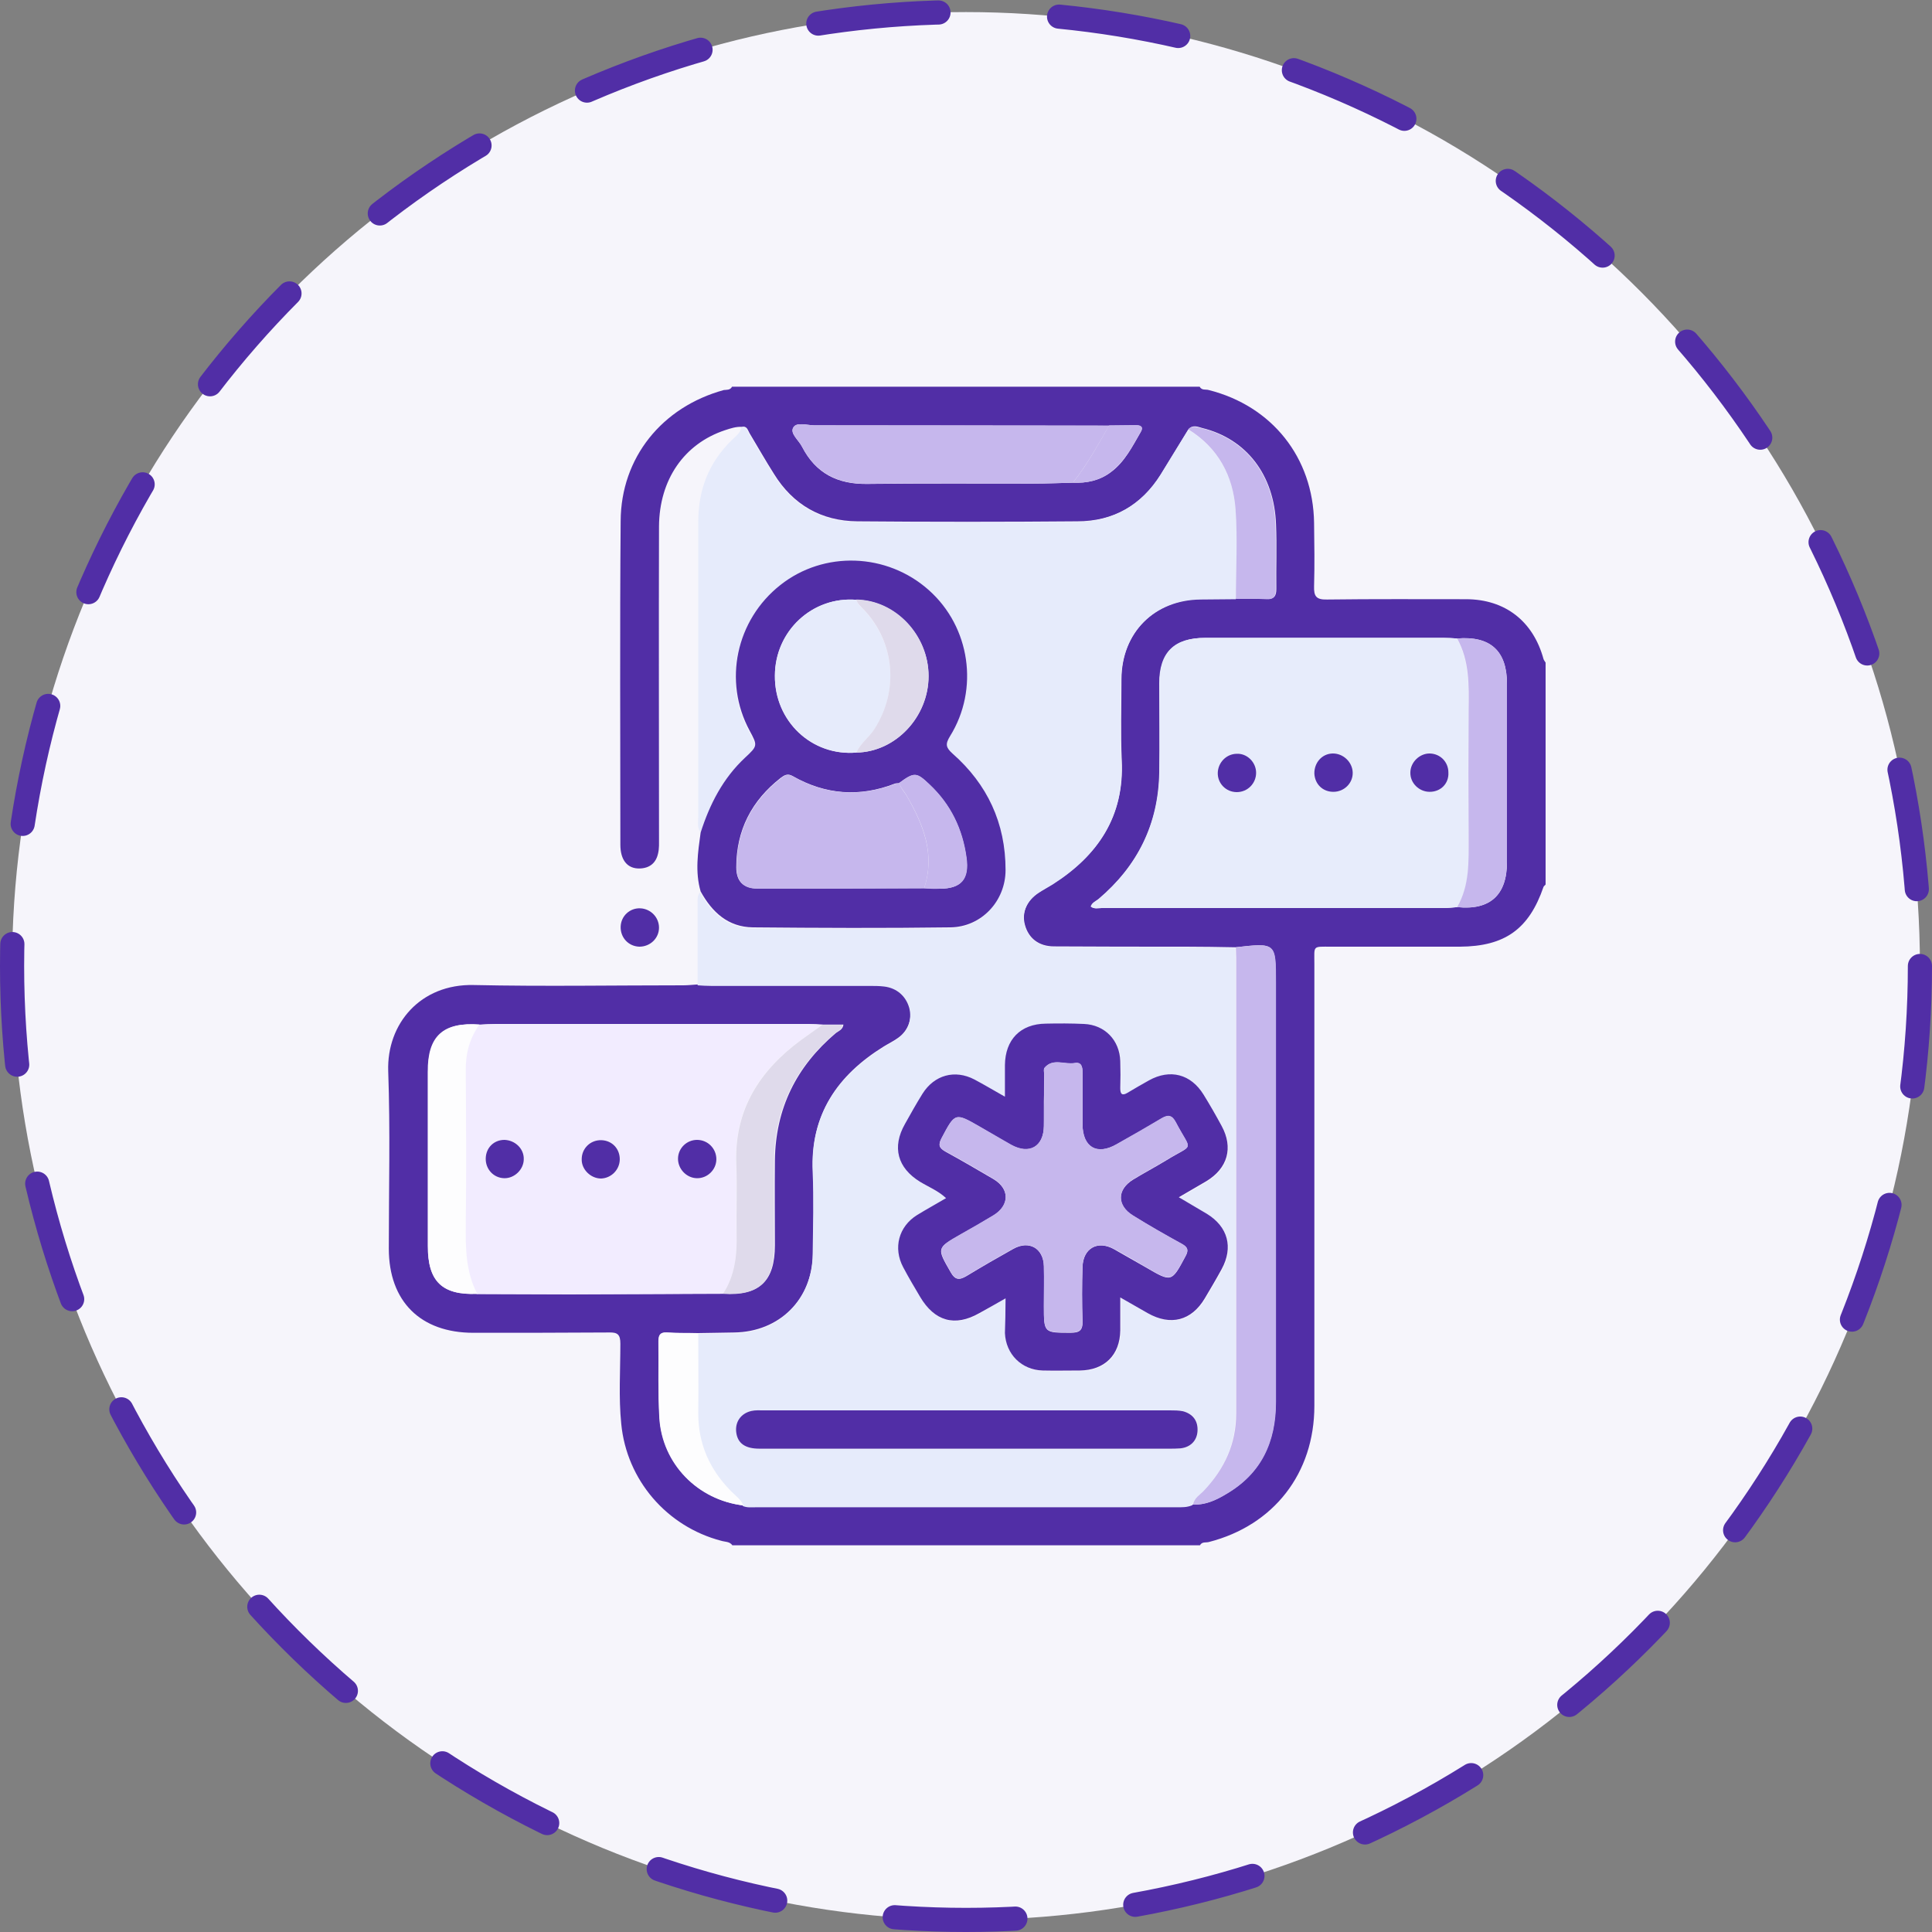 <svg width="80" height="80" viewBox="0 0 80 80" fill="none" xmlns="http://www.w3.org/2000/svg">
<rect x="0" y="0" width="80" height="80" fill="#808080" stroke="none"/>
<circle cx="40" cy="40" r="39.5" fill="#F6F5FB" stroke="#512EA6" stroke-linecap="round" stroke-dasharray="5 5"/>
<g clip-path="url(#clip0_1_204)">
<path d="M30.312 16.012C36.763 16.012 43.225 16.012 49.675 16.012C49.763 16.175 49.925 16.113 50.05 16.15C52.675 16.812 54.375 18.95 54.413 21.65C54.425 22.525 54.438 23.4 54.413 24.275C54.4 24.688 54.5 24.837 54.95 24.825C56.862 24.8 58.788 24.812 60.7 24.812C62.325 24.812 63.487 25.725 63.913 27.288C63.925 27.337 63.975 27.387 64 27.438C64 30.5 64 33.562 64 36.625C63.975 36.663 63.925 36.688 63.913 36.725C63.312 38.475 62.312 39.188 60.45 39.2C58.675 39.2 56.9 39.2 55.125 39.2C54.337 39.2 54.425 39.137 54.425 39.9C54.425 46 54.425 52.112 54.425 58.212C54.425 61.013 52.737 63.162 50.062 63.85C49.938 63.887 49.775 63.825 49.688 63.987C43.237 63.987 36.775 63.987 30.325 63.987C30.212 63.825 30.025 63.85 29.863 63.8C27.613 63.212 25.95 61.288 25.725 58.962C25.613 57.862 25.688 56.75 25.688 55.638C25.688 55.263 25.575 55.162 25.212 55.175C23.337 55.188 21.475 55.188 19.6 55.188C17.413 55.188 16.1 53.888 16.1 51.7C16.1 49.25 16.163 46.8 16.075 44.35C16.012 42.388 17.413 40.737 19.613 40.788C22.512 40.85 25.413 40.8 28.3 40.8C28.5 40.8 28.7 40.775 28.9 40.763C29.087 40.775 29.275 40.788 29.462 40.788C31.65 40.788 33.825 40.788 36.013 40.788C36.212 40.788 36.413 40.788 36.625 40.812C37.15 40.875 37.525 41.2 37.663 41.7C37.788 42.175 37.612 42.675 37.188 42.975C37 43.112 36.788 43.212 36.587 43.337C34.675 44.525 33.55 46.15 33.663 48.5C33.712 49.638 33.688 50.775 33.663 51.912C33.638 53.8 32.275 55.15 30.4 55.175C29.9 55.188 29.4 55.188 28.9 55.2C28.462 55.188 28.025 55.2 27.6 55.175C27.325 55.162 27.262 55.287 27.262 55.537C27.275 56.6 27.238 57.65 27.3 58.712C27.413 60.612 28.887 62.112 30.775 62.337C30.95 62.413 31.137 62.388 31.325 62.388C37.112 62.388 42.913 62.388 48.7 62.388C48.938 62.388 49.163 62.4 49.388 62.3C49.888 62.325 50.337 62.125 50.75 61.875C52.212 61.025 52.825 59.7 52.825 58.05C52.825 52.263 52.825 46.462 52.825 40.675C52.825 39.037 52.825 39.038 51.163 39.225C50.475 39.212 49.788 39.2 49.112 39.2C47.288 39.2 45.475 39.2 43.65 39.188C43.013 39.188 42.587 38.85 42.438 38.288C42.3 37.775 42.525 37.263 43.038 36.938C43.225 36.825 43.413 36.725 43.6 36.6C45.462 35.413 46.562 33.8 46.45 31.488C46.4 30.363 46.438 29.238 46.438 28.113C46.45 26.175 47.812 24.825 49.737 24.8C50.225 24.8 50.7 24.788 51.188 24.788C51.612 24.788 52.025 24.788 52.45 24.8C52.763 24.812 52.85 24.675 52.85 24.387C52.837 23.5 52.875 22.613 52.837 21.712C52.763 19.663 51.612 18.175 49.788 17.725C49.6 17.675 49.4 17.575 49.225 17.762C48.837 18.387 48.462 19.012 48.075 19.637C47.275 20.913 46.112 21.587 44.612 21.587C41.575 21.613 38.538 21.613 35.5 21.587C34.013 21.575 32.837 20.9 32.05 19.625C31.7 19.075 31.375 18.5 31.038 17.938C30.962 17.812 30.938 17.625 30.712 17.675C30.475 17.663 30.25 17.738 30.025 17.812C28.325 18.375 27.3 19.863 27.288 21.8C27.275 26.1 27.288 30.387 27.288 34.688C27.288 34.9 27.3 35.125 27.25 35.337C27.163 35.737 26.9 35.95 26.488 35.962C25.975 35.975 25.688 35.612 25.688 34.975C25.688 30.512 25.663 26.038 25.7 21.575C25.712 18.95 27.413 16.85 29.975 16.15C30.075 16.137 30.238 16.163 30.312 16.012ZM44.425 19.988C45 20.012 45.538 19.9 46 19.55C46.575 19.125 46.888 18.488 47.237 17.887C47.362 17.675 47.225 17.613 47.038 17.613C46.663 17.613 46.3 17.625 45.925 17.625C41.862 17.625 37.8 17.613 33.725 17.613C33.425 17.613 32.987 17.462 32.85 17.7C32.7 17.95 33.075 18.225 33.212 18.5C33.775 19.6 34.688 20.062 35.925 20.038C38.2 20.012 40.475 20.025 42.75 20.025C43.3 20.025 43.862 20 44.425 19.988ZM19.75 53.575C21.025 53.575 22.3 53.587 23.587 53.587C25.712 53.587 27.825 53.575 29.95 53.562C31.438 53.662 32.087 53.062 32.087 51.562C32.087 50.388 32.075 49.225 32.087 48.05C32.112 45.9 32.975 44.163 34.612 42.775C34.725 42.688 34.9 42.637 34.925 42.425C34.638 42.425 34.362 42.425 34.087 42.425C33.888 42.412 33.688 42.4 33.487 42.4C29.163 42.4 24.85 42.4 20.525 42.4C20.312 42.4 20.087 42.412 19.875 42.425C18.375 42.312 17.725 42.9 17.725 44.388C17.725 46.788 17.725 49.188 17.725 51.587C17.7 53.05 18.3 53.638 19.75 53.575ZM60.337 26.438C60.15 26.425 59.962 26.413 59.775 26.413C56.487 26.413 53.2 26.413 49.913 26.413C48.625 26.413 48.025 27.012 48.013 28.3C48.013 29.538 48.025 30.762 48.013 32C47.975 34.125 47.112 35.85 45.5 37.225C45.388 37.325 45.225 37.375 45.175 37.538C45.312 37.65 45.475 37.6 45.625 37.6C50.35 37.6 55.062 37.6 59.788 37.6C59.975 37.6 60.163 37.575 60.35 37.562C61.7 37.7 62.4 37.062 62.4 35.7C62.4 33.237 62.4 30.775 62.4 28.312C62.4 26.95 61.712 26.325 60.337 26.438Z" fill="#512EA6"/>
<path d="M29.012 34.475C28.863 34.288 28.913 34.05 28.913 33.837C28.913 29.762 28.913 25.688 28.913 21.613C28.913 20.275 29.35 19.15 30.312 18.212C30.462 18.062 30.663 17.938 30.688 17.7C30.913 17.637 30.938 17.837 31.012 17.962C31.35 18.525 31.675 19.087 32.025 19.65C32.825 20.925 33.987 21.6 35.475 21.613C38.513 21.637 41.55 21.637 44.587 21.613C46.075 21.6 47.25 20.938 48.05 19.663C48.438 19.038 48.812 18.413 49.2 17.788C50.438 18.55 51.062 19.712 51.163 21.113C51.25 22.337 51.175 23.575 51.175 24.812C50.688 24.812 50.212 24.825 49.725 24.825C47.8 24.837 46.438 26.2 46.425 28.137C46.413 29.262 46.375 30.387 46.438 31.512C46.55 33.825 45.45 35.438 43.587 36.625C43.4 36.737 43.212 36.837 43.025 36.962C42.513 37.288 42.288 37.8 42.425 38.312C42.575 38.875 43 39.2 43.638 39.212C45.462 39.225 47.275 39.212 49.1 39.225C49.788 39.225 50.475 39.237 51.15 39.25C51.15 39.4 51.163 39.562 51.163 39.712C51.163 45.987 51.163 52.275 51.163 58.55C51.163 59.812 50.675 60.85 49.825 61.75C49.663 61.925 49.425 62.062 49.375 62.325C49.15 62.425 48.925 62.413 48.688 62.413C42.9 62.413 37.1 62.413 31.312 62.413C31.125 62.413 30.938 62.438 30.762 62.362C30.65 62.087 30.413 61.938 30.212 61.737C29.35 60.85 28.887 59.8 28.887 58.55C28.887 57.45 28.887 56.337 28.887 55.237C29.387 55.225 29.887 55.225 30.387 55.212C32.263 55.188 33.625 53.837 33.65 51.95C33.663 50.812 33.7 49.663 33.65 48.538C33.538 46.175 34.675 44.562 36.575 43.375C36.775 43.25 36.987 43.15 37.175 43.013C37.6 42.712 37.775 42.212 37.65 41.737C37.513 41.25 37.138 40.913 36.612 40.85C36.413 40.825 36.212 40.825 36 40.825C33.812 40.825 31.637 40.825 29.45 40.825C29.262 40.825 29.075 40.812 28.887 40.8C28.887 39.675 28.887 38.562 28.887 37.438C28.887 37.263 28.863 37.087 28.988 36.95C29.45 37.812 30.125 38.425 31.15 38.438C33.875 38.462 36.6 38.475 39.325 38.438C40.612 38.425 41.612 37.35 41.612 36.062C41.612 34.125 40.862 32.513 39.413 31.238C39.138 30.988 39.112 30.85 39.312 30.525C40.525 28.562 40.138 26 38.438 24.475C36.7 22.925 34.087 22.837 32.288 24.262C30.45 25.725 29.913 28.25 31.012 30.288C31.35 30.925 31.363 30.925 30.825 31.413C29.938 32.225 29.387 33.3 29.012 34.475ZM41.638 53.763C41.638 54.325 41.625 54.775 41.638 55.225C41.675 56.1 42.325 56.75 43.2 56.775C43.712 56.788 44.225 56.788 44.737 56.775C45.763 56.763 46.4 56.138 46.413 55.112C46.425 54.688 46.413 54.263 46.413 53.75C46.85 54 47.2 54.2 47.55 54.4C48.5 54.925 49.35 54.712 49.913 53.788C50.15 53.388 50.388 52.987 50.612 52.575C51.1 51.675 50.875 50.812 50 50.288C49.638 50.062 49.263 49.85 48.837 49.6C49.263 49.35 49.625 49.15 49.975 48.938C50.862 48.4 51.1 47.55 50.612 46.65C50.375 46.212 50.125 45.775 49.862 45.35C49.337 44.5 48.487 44.275 47.6 44.763C47.3 44.925 47 45.1 46.712 45.275C46.487 45.413 46.413 45.325 46.413 45.087C46.413 44.712 46.425 44.337 46.413 43.962C46.388 43.1 45.775 42.462 44.913 42.425C44.388 42.4 43.85 42.413 43.325 42.413C42.275 42.425 41.65 43.075 41.638 44.125C41.638 44.538 41.638 44.95 41.638 45.438C41.15 45.163 40.775 44.925 40.375 44.725C39.562 44.3 38.712 44.525 38.225 45.312C37.975 45.725 37.737 46.15 37.5 46.562C36.962 47.525 37.188 48.388 38.125 48.962C38.475 49.175 38.862 49.325 39.2 49.638C38.775 49.888 38.375 50.1 38 50.337C37.237 50.812 37 51.7 37.425 52.5C37.638 52.913 37.888 53.312 38.125 53.725C38.712 54.737 39.55 54.962 40.575 54.4C40.888 54.188 41.225 54 41.638 53.763ZM40.05 59.987C42.837 59.987 45.625 59.987 48.413 59.987C48.562 59.987 48.725 59.987 48.875 59.975C49.3 59.938 49.575 59.65 49.6 59.263C49.625 58.825 49.413 58.538 49 58.438C48.825 58.388 48.625 58.4 48.45 58.4C42.85 58.4 37.237 58.4 31.637 58.4C31.462 58.4 31.288 58.4 31.125 58.425C30.688 58.525 30.438 58.888 30.5 59.325C30.562 59.775 30.863 59.987 31.462 59.987C34.325 59.987 37.188 59.987 40.05 59.987Z" fill="#E6EBFB"/>
<path d="M60.337 37.562C60.15 37.575 59.962 37.6 59.775 37.6C55.05 37.6 50.337 37.6 45.612 37.6C45.462 37.6 45.3 37.65 45.163 37.537C45.212 37.375 45.375 37.312 45.487 37.225C47.1 35.862 47.962 34.125 48 32C48.025 30.762 48 29.537 48 28.3C48 27.012 48.612 26.412 49.9 26.412C53.188 26.412 56.475 26.412 59.763 26.412C59.95 26.412 60.138 26.425 60.325 26.437C60.837 27.362 60.812 28.375 60.8 29.387C60.788 31.15 60.788 32.9 60.8 34.662C60.825 35.65 60.875 36.65 60.337 37.562ZM52.013 32C52.013 31.562 51.625 31.2 51.2 31.212C50.788 31.225 50.438 31.575 50.425 32C50.413 32.45 50.763 32.8 51.212 32.8C51.663 32.787 52.025 32.437 52.013 32ZM59.2 32.787C59.65 32.787 59.987 32.437 59.975 31.975C59.962 31.55 59.625 31.2 59.212 31.187C58.788 31.175 58.4 31.55 58.4 31.975C58.4 32.425 58.763 32.787 59.2 32.787ZM56.013 31.987C56 31.55 55.612 31.187 55.188 31.2C54.75 31.212 54.413 31.587 54.438 32.037C54.45 32.475 54.788 32.787 55.225 32.787C55.663 32.787 56.025 32.425 56.013 31.987Z" fill="#E7ECFB"/>
<path d="M29.938 53.575C27.812 53.587 25.7 53.587 23.575 53.6C22.3 53.6 21.025 53.587 19.738 53.587C19.25 52.65 19.25 51.65 19.262 50.637C19.288 48.537 19.275 46.425 19.262 44.325C19.262 43.637 19.425 43 19.825 42.437C20.038 42.425 20.262 42.412 20.475 42.412C24.8 42.412 29.113 42.412 33.438 42.412C33.638 42.412 33.837 42.425 34.038 42.437C33.75 42.65 33.45 42.85 33.163 43.062C31.438 44.325 30.4 45.937 30.475 48.162C30.512 49.125 30.462 50.1 30.488 51.062C30.525 51.95 30.438 52.8 29.938 53.575ZM21.688 48C21.688 47.562 21.325 47.2 20.887 47.2C20.45 47.2 20.125 47.525 20.113 47.962C20.1 48.412 20.438 48.787 20.875 48.787C21.3 48.8 21.688 48.437 21.688 48ZM29.663 48C29.663 47.55 29.312 47.2 28.863 47.2C28.438 47.2 28.087 47.537 28.075 47.962C28.062 48.4 28.413 48.775 28.85 48.787C29.288 48.812 29.663 48.437 29.663 48ZM24.9 47.212C24.462 47.2 24.087 47.562 24.087 48C24.087 48.425 24.462 48.812 24.887 48.8C25.312 48.8 25.65 48.462 25.663 48.025C25.675 47.562 25.35 47.212 24.9 47.212Z" fill="#F2ECFF"/>
<path d="M49.4 62.3C49.45 62.025 49.688 61.9 49.85 61.725C50.7 60.825 51.188 59.787 51.188 58.525C51.188 52.25 51.188 45.962 51.188 39.687C51.188 39.537 51.175 39.375 51.175 39.225C52.837 39.037 52.837 39.037 52.837 40.675C52.837 46.462 52.837 52.262 52.837 58.05C52.837 59.712 52.237 61.025 50.763 61.875C50.35 62.125 49.9 62.325 49.4 62.3Z" fill="#C6B7ED"/>
<path d="M44.425 19.987C43.862 20 43.3 20.025 42.75 20.025C40.475 20.025 38.2 20 35.925 20.037C34.7 20.05 33.788 19.6 33.212 18.5C33.075 18.225 32.7 17.95 32.85 17.7C32.987 17.462 33.425 17.612 33.725 17.612C37.788 17.612 41.85 17.612 45.925 17.625C45.462 18.425 45.013 19.25 44.425 19.987Z" fill="#C6B7ED"/>
<path d="M19.85 42.425C19.45 42.987 19.275 43.625 19.288 44.312C19.3 46.412 19.312 48.525 19.288 50.625C19.275 51.637 19.275 52.65 19.762 53.575C18.312 53.637 17.712 53.05 17.712 51.587C17.712 49.187 17.712 46.787 17.712 44.387C17.7 42.9 18.337 42.312 19.85 42.425Z" fill="#FDFDFE"/>
<path d="M60.337 37.562C60.862 36.65 60.812 35.662 60.812 34.662C60.8 32.9 60.8 31.15 60.812 29.387C60.825 28.375 60.85 27.362 60.337 26.437C61.712 26.325 62.4 26.95 62.4 28.312C62.4 30.775 62.4 33.237 62.4 35.7C62.4 37.062 61.688 37.7 60.337 37.562Z" fill="#C6B7ED"/>
<path d="M29.938 53.575C30.438 52.812 30.525 51.95 30.5 51.062C30.488 50.1 30.525 49.125 30.488 48.163C30.413 45.938 31.462 44.325 33.175 43.062C33.462 42.85 33.763 42.65 34.05 42.438C34.325 42.438 34.6 42.438 34.888 42.438C34.862 42.65 34.688 42.7 34.575 42.788C32.95 44.163 32.075 45.913 32.05 48.062C32.038 49.237 32.05 50.4 32.05 51.575C32.075 53.062 31.425 53.675 29.938 53.575Z" fill="#DFDAEB"/>
<path d="M51.175 24.8C51.175 23.562 51.25 22.325 51.162 21.1C51.062 19.7 50.438 18.537 49.2 17.775C49.375 17.6 49.575 17.7 49.763 17.737C51.6 18.187 52.75 19.675 52.812 21.725C52.85 22.612 52.812 23.5 52.825 24.4C52.825 24.687 52.75 24.837 52.425 24.812C52.012 24.787 51.587 24.8 51.175 24.8Z" fill="#C6B7ED"/>
<path d="M28.913 55.212C28.913 56.312 28.925 57.425 28.913 58.525C28.913 59.775 29.375 60.825 30.238 61.712C30.425 61.912 30.675 62.075 30.788 62.337C28.9 62.112 27.438 60.625 27.312 58.712C27.25 57.662 27.288 56.6 27.275 55.537C27.275 55.3 27.337 55.162 27.613 55.175C28.038 55.212 28.475 55.2 28.913 55.212Z" fill="#FDFDFE"/>
<path d="M44.425 19.987C45.013 19.25 45.462 18.425 45.925 17.612C46.3 17.612 46.663 17.6 47.038 17.6C47.225 17.6 47.362 17.662 47.237 17.875C46.888 18.475 46.575 19.112 46 19.537C45.538 19.9 45 20.012 44.425 19.987Z" fill="#C6B7ED"/>
<path d="M29.012 34.475C29.387 33.3 29.938 32.225 30.85 31.375C31.375 30.887 31.375 30.875 31.038 30.25C29.938 28.212 30.475 25.675 32.312 24.225C34.112 22.8 36.725 22.887 38.462 24.437C40.175 25.962 40.55 28.537 39.337 30.487C39.138 30.812 39.163 30.95 39.438 31.2C40.888 32.475 41.638 34.087 41.638 36.025C41.638 37.312 40.638 38.387 39.35 38.4C36.625 38.437 33.9 38.425 31.175 38.4C30.15 38.387 29.488 37.775 29.012 36.912C28.775 36.1 28.9 35.287 29.012 34.475ZM35.462 31.162C37.087 31.137 38.45 29.687 38.45 28C38.45 26.312 37.075 24.862 35.462 24.837C33.638 24.687 32.087 26.125 32.087 27.975C32.062 29.862 33.612 31.325 35.462 31.162ZM37.237 32.425C37.175 32.437 37.112 32.425 37.05 32.45C35.6 33.012 34.188 32.912 32.825 32.137C32.612 32.012 32.475 32.1 32.325 32.212C31.125 33.15 30.488 34.375 30.488 35.912C30.488 36.487 30.775 36.787 31.35 36.787C33.65 36.8 35.95 36.787 38.25 36.775C38.462 36.787 38.688 36.8 38.9 36.8C39.8 36.8 40.138 36.4 40.013 35.512C39.85 34.325 39.362 33.312 38.487 32.487C37.95 31.975 37.862 31.962 37.237 32.425Z" fill="#512EA6"/>
<path d="M25.7 38.375C25.712 37.925 26.087 37.587 26.525 37.612C26.95 37.637 27.288 37.987 27.288 38.412C27.288 38.85 26.925 39.2 26.475 39.2C26.025 39.187 25.688 38.825 25.7 38.375Z" fill="#512EA6"/>
<path d="M41.638 53.762C41.225 54 40.888 54.187 40.55 54.375C39.538 54.95 38.7 54.712 38.1 53.7C37.862 53.3 37.625 52.9 37.4 52.475C36.975 51.675 37.212 50.787 37.975 50.312C38.362 50.075 38.75 49.862 39.175 49.612C38.837 49.3 38.45 49.15 38.1 48.937C37.163 48.362 36.925 47.5 37.475 46.537C37.712 46.112 37.95 45.687 38.2 45.287C38.688 44.512 39.538 44.275 40.35 44.7C40.75 44.912 41.125 45.137 41.612 45.412C41.612 44.925 41.612 44.512 41.612 44.1C41.625 43.05 42.25 42.4 43.3 42.387C43.825 42.375 44.362 42.375 44.888 42.4C45.75 42.437 46.362 43.075 46.388 43.937C46.4 44.312 46.4 44.687 46.388 45.062C46.388 45.3 46.462 45.387 46.688 45.25C46.987 45.075 47.275 44.9 47.575 44.737C48.45 44.25 49.312 44.475 49.837 45.325C50.1 45.75 50.35 46.187 50.587 46.625C51.075 47.525 50.837 48.375 49.95 48.912C49.587 49.125 49.225 49.337 48.812 49.575C49.237 49.825 49.6 50.037 49.975 50.262C50.85 50.8 51.075 51.65 50.587 52.55C50.362 52.962 50.125 53.362 49.888 53.762C49.337 54.687 48.475 54.912 47.525 54.375C47.175 54.175 46.825 53.975 46.388 53.725C46.388 54.237 46.388 54.662 46.388 55.087C46.375 56.112 45.737 56.737 44.712 56.75C44.2 56.75 43.688 56.762 43.175 56.75C42.3 56.725 41.65 56.075 41.612 55.2C41.625 54.787 41.638 54.325 41.638 53.762ZM43.225 45.612C43.225 45.95 43.225 46.3 43.225 46.637C43.212 47.487 42.625 47.825 41.875 47.412C41.438 47.175 41.013 46.912 40.575 46.662C39.538 46.062 39.55 46.075 38.987 47.137C38.837 47.412 38.888 47.537 39.15 47.687C39.812 48.05 40.475 48.437 41.138 48.825C41.825 49.237 41.812 49.925 41.125 50.337C40.688 50.6 40.237 50.862 39.788 51.112C38.775 51.687 38.788 51.675 39.362 52.675C39.55 53.012 39.725 53.012 40.025 52.837C40.663 52.45 41.312 52.075 41.962 51.712C42.612 51.35 43.212 51.687 43.225 52.437C43.237 52.987 43.225 53.525 43.225 54.075C43.225 55.2 43.225 55.187 44.337 55.187C44.7 55.187 44.837 55.087 44.825 54.712C44.8 53.962 44.8 53.212 44.825 52.462C44.85 51.687 45.45 51.35 46.125 51.725C46.575 51.975 47.013 52.237 47.462 52.487C48.513 53.1 48.513 53.1 49.087 52.025C49.225 51.775 49.188 51.65 48.938 51.512C48.263 51.137 47.575 50.75 46.913 50.337C46.237 49.925 46.25 49.262 46.913 48.85C47.362 48.575 47.837 48.325 48.288 48.05C49.462 47.325 49.35 47.737 48.688 46.475C48.538 46.187 48.375 46.15 48.1 46.312C47.487 46.687 46.862 47.037 46.237 47.387C45.413 47.85 44.825 47.512 44.825 46.562C44.825 45.85 44.825 45.125 44.825 44.412C44.825 44.187 44.788 43.975 44.5 44.025C44.087 44.1 43.6 43.8 43.25 44.225C43.2 44.275 43.237 44.412 43.237 44.5C43.225 44.862 43.237 45.237 43.225 45.612Z" fill="#512EA6"/>
<path d="M40.05 59.987C37.188 59.987 34.325 59.987 31.45 59.987C30.85 59.987 30.55 59.762 30.488 59.325C30.425 58.887 30.675 58.525 31.113 58.425C31.275 58.387 31.45 58.4 31.625 58.4C37.225 58.4 42.837 58.4 48.438 58.4C48.625 58.4 48.812 58.4 48.987 58.437C49.4 58.55 49.612 58.837 49.587 59.262C49.562 59.662 49.288 59.937 48.862 59.975C48.712 59.987 48.55 59.987 48.4 59.987C45.625 59.987 42.837 59.987 40.05 59.987Z" fill="#512EA6"/>
<path d="M52.013 32C52.013 32.437 51.663 32.8 51.212 32.8C50.763 32.8 50.413 32.437 50.425 32C50.438 31.575 50.775 31.225 51.2 31.212C51.638 31.187 52.013 31.562 52.013 32Z" fill="#512EA6"/>
<path d="M59.2 32.788C58.763 32.788 58.388 32.425 58.4 31.988C58.4 31.562 58.788 31.188 59.212 31.2C59.638 31.212 59.975 31.55 59.975 31.988C60 32.438 59.663 32.788 59.2 32.788Z" fill="#512EA6"/>
<path d="M56.013 31.988C56.025 32.425 55.663 32.788 55.212 32.788C54.775 32.788 54.45 32.475 54.425 32.038C54.413 31.587 54.737 31.212 55.175 31.2C55.612 31.188 56 31.55 56.013 31.988Z" fill="#512EA6"/>
<path d="M21.688 48C21.688 48.425 21.3 48.8 20.875 48.787C20.438 48.775 20.1 48.413 20.113 47.962C20.125 47.525 20.45 47.2 20.887 47.2C21.325 47.212 21.7 47.562 21.688 48Z" fill="#512EA6"/>
<path d="M29.663 48C29.663 48.438 29.288 48.8 28.85 48.787C28.413 48.775 28.062 48.387 28.075 47.962C28.087 47.538 28.438 47.2 28.863 47.2C29.312 47.2 29.663 47.562 29.663 48Z" fill="#512EA6"/>
<path d="M24.9 47.212C25.35 47.225 25.675 47.575 25.663 48.025C25.65 48.45 25.3 48.788 24.887 48.8C24.462 48.8 24.075 48.425 24.087 48C24.087 47.55 24.45 47.2 24.9 47.212Z" fill="#512EA6"/>
<path d="M38.263 36.787C35.962 36.787 33.663 36.8 31.363 36.8C30.788 36.8 30.5 36.487 30.5 35.925C30.5 34.387 31.137 33.162 32.337 32.225C32.487 32.1 32.625 32.025 32.837 32.15C34.188 32.925 35.6 33.012 37.062 32.462C37.125 32.437 37.188 32.45 37.25 32.437C37.288 32.637 37.45 32.787 37.55 32.962C38.225 34.137 38.737 35.375 38.263 36.787Z" fill="#C6B7ED"/>
<path d="M35.462 31.162C33.625 31.312 32.075 29.85 32.087 27.975C32.1 26.125 33.65 24.687 35.462 24.837C35.5 25.025 35.638 25.125 35.763 25.25C37.062 26.612 37.225 28.625 36.2 30.212C35.975 30.55 35.612 30.787 35.462 31.162Z" fill="#E6EBFB"/>
<path d="M35.462 31.163C35.625 30.775 35.975 30.55 36.2 30.2C37.225 28.613 37.062 26.6 35.763 25.238C35.65 25.113 35.5 25.012 35.462 24.825C37.087 24.85 38.45 26.3 38.45 27.988C38.45 29.688 37.075 31.137 35.462 31.163Z" fill="#DFDAEB"/>
<path d="M38.263 36.787C38.738 35.375 38.238 34.137 37.538 32.937C37.438 32.762 37.288 32.625 37.237 32.412C37.862 31.962 37.95 31.962 38.5 32.487C39.375 33.312 39.862 34.325 40.025 35.512C40.15 36.4 39.813 36.8 38.913 36.8C38.688 36.812 38.475 36.8 38.263 36.787Z" fill="#C6B7ED"/>
<path d="M43.237 45.612C43.237 45.237 43.237 44.862 43.237 44.487C43.237 44.4 43.212 44.262 43.25 44.212C43.6 43.8 44.087 44.087 44.5 44.012C44.788 43.962 44.825 44.175 44.825 44.4C44.825 45.112 44.825 45.837 44.825 46.55C44.837 47.5 45.425 47.85 46.237 47.375C46.862 47.025 47.487 46.662 48.1 46.3C48.375 46.137 48.538 46.175 48.688 46.462C49.35 47.725 49.475 47.312 48.288 48.037C47.837 48.312 47.362 48.562 46.913 48.837C46.25 49.25 46.25 49.912 46.913 50.325C47.575 50.737 48.25 51.125 48.938 51.5C49.188 51.637 49.225 51.762 49.087 52.012C48.513 53.087 48.513 53.087 47.462 52.475C47.013 52.212 46.575 51.95 46.125 51.712C45.45 51.35 44.85 51.675 44.825 52.45C44.8 53.2 44.8 53.95 44.825 54.7C44.837 55.075 44.688 55.175 44.337 55.175C43.225 55.175 43.225 55.187 43.225 54.062C43.225 53.512 43.237 52.975 43.225 52.425C43.2 51.687 42.612 51.337 41.962 51.7C41.312 52.062 40.663 52.437 40.025 52.825C39.725 53.012 39.55 53 39.362 52.662C38.8 51.662 38.788 51.675 39.788 51.1C40.237 50.85 40.688 50.587 41.125 50.325C41.812 49.912 41.812 49.212 41.138 48.812C40.487 48.425 39.825 48.037 39.15 47.675C38.888 47.537 38.85 47.4 38.987 47.125C39.55 46.062 39.55 46.062 40.575 46.65C41.013 46.9 41.438 47.15 41.875 47.4C42.625 47.812 43.212 47.475 43.225 46.625C43.237 46.3 43.225 45.962 43.237 45.612Z" fill="#C6B7ED"/>
</g>
<defs>
<clipPath id="clip0_1_204">
<rect width="48" height="48" fill="white" transform="translate(16 16)"/>
</clipPath>
</defs>
</svg>

